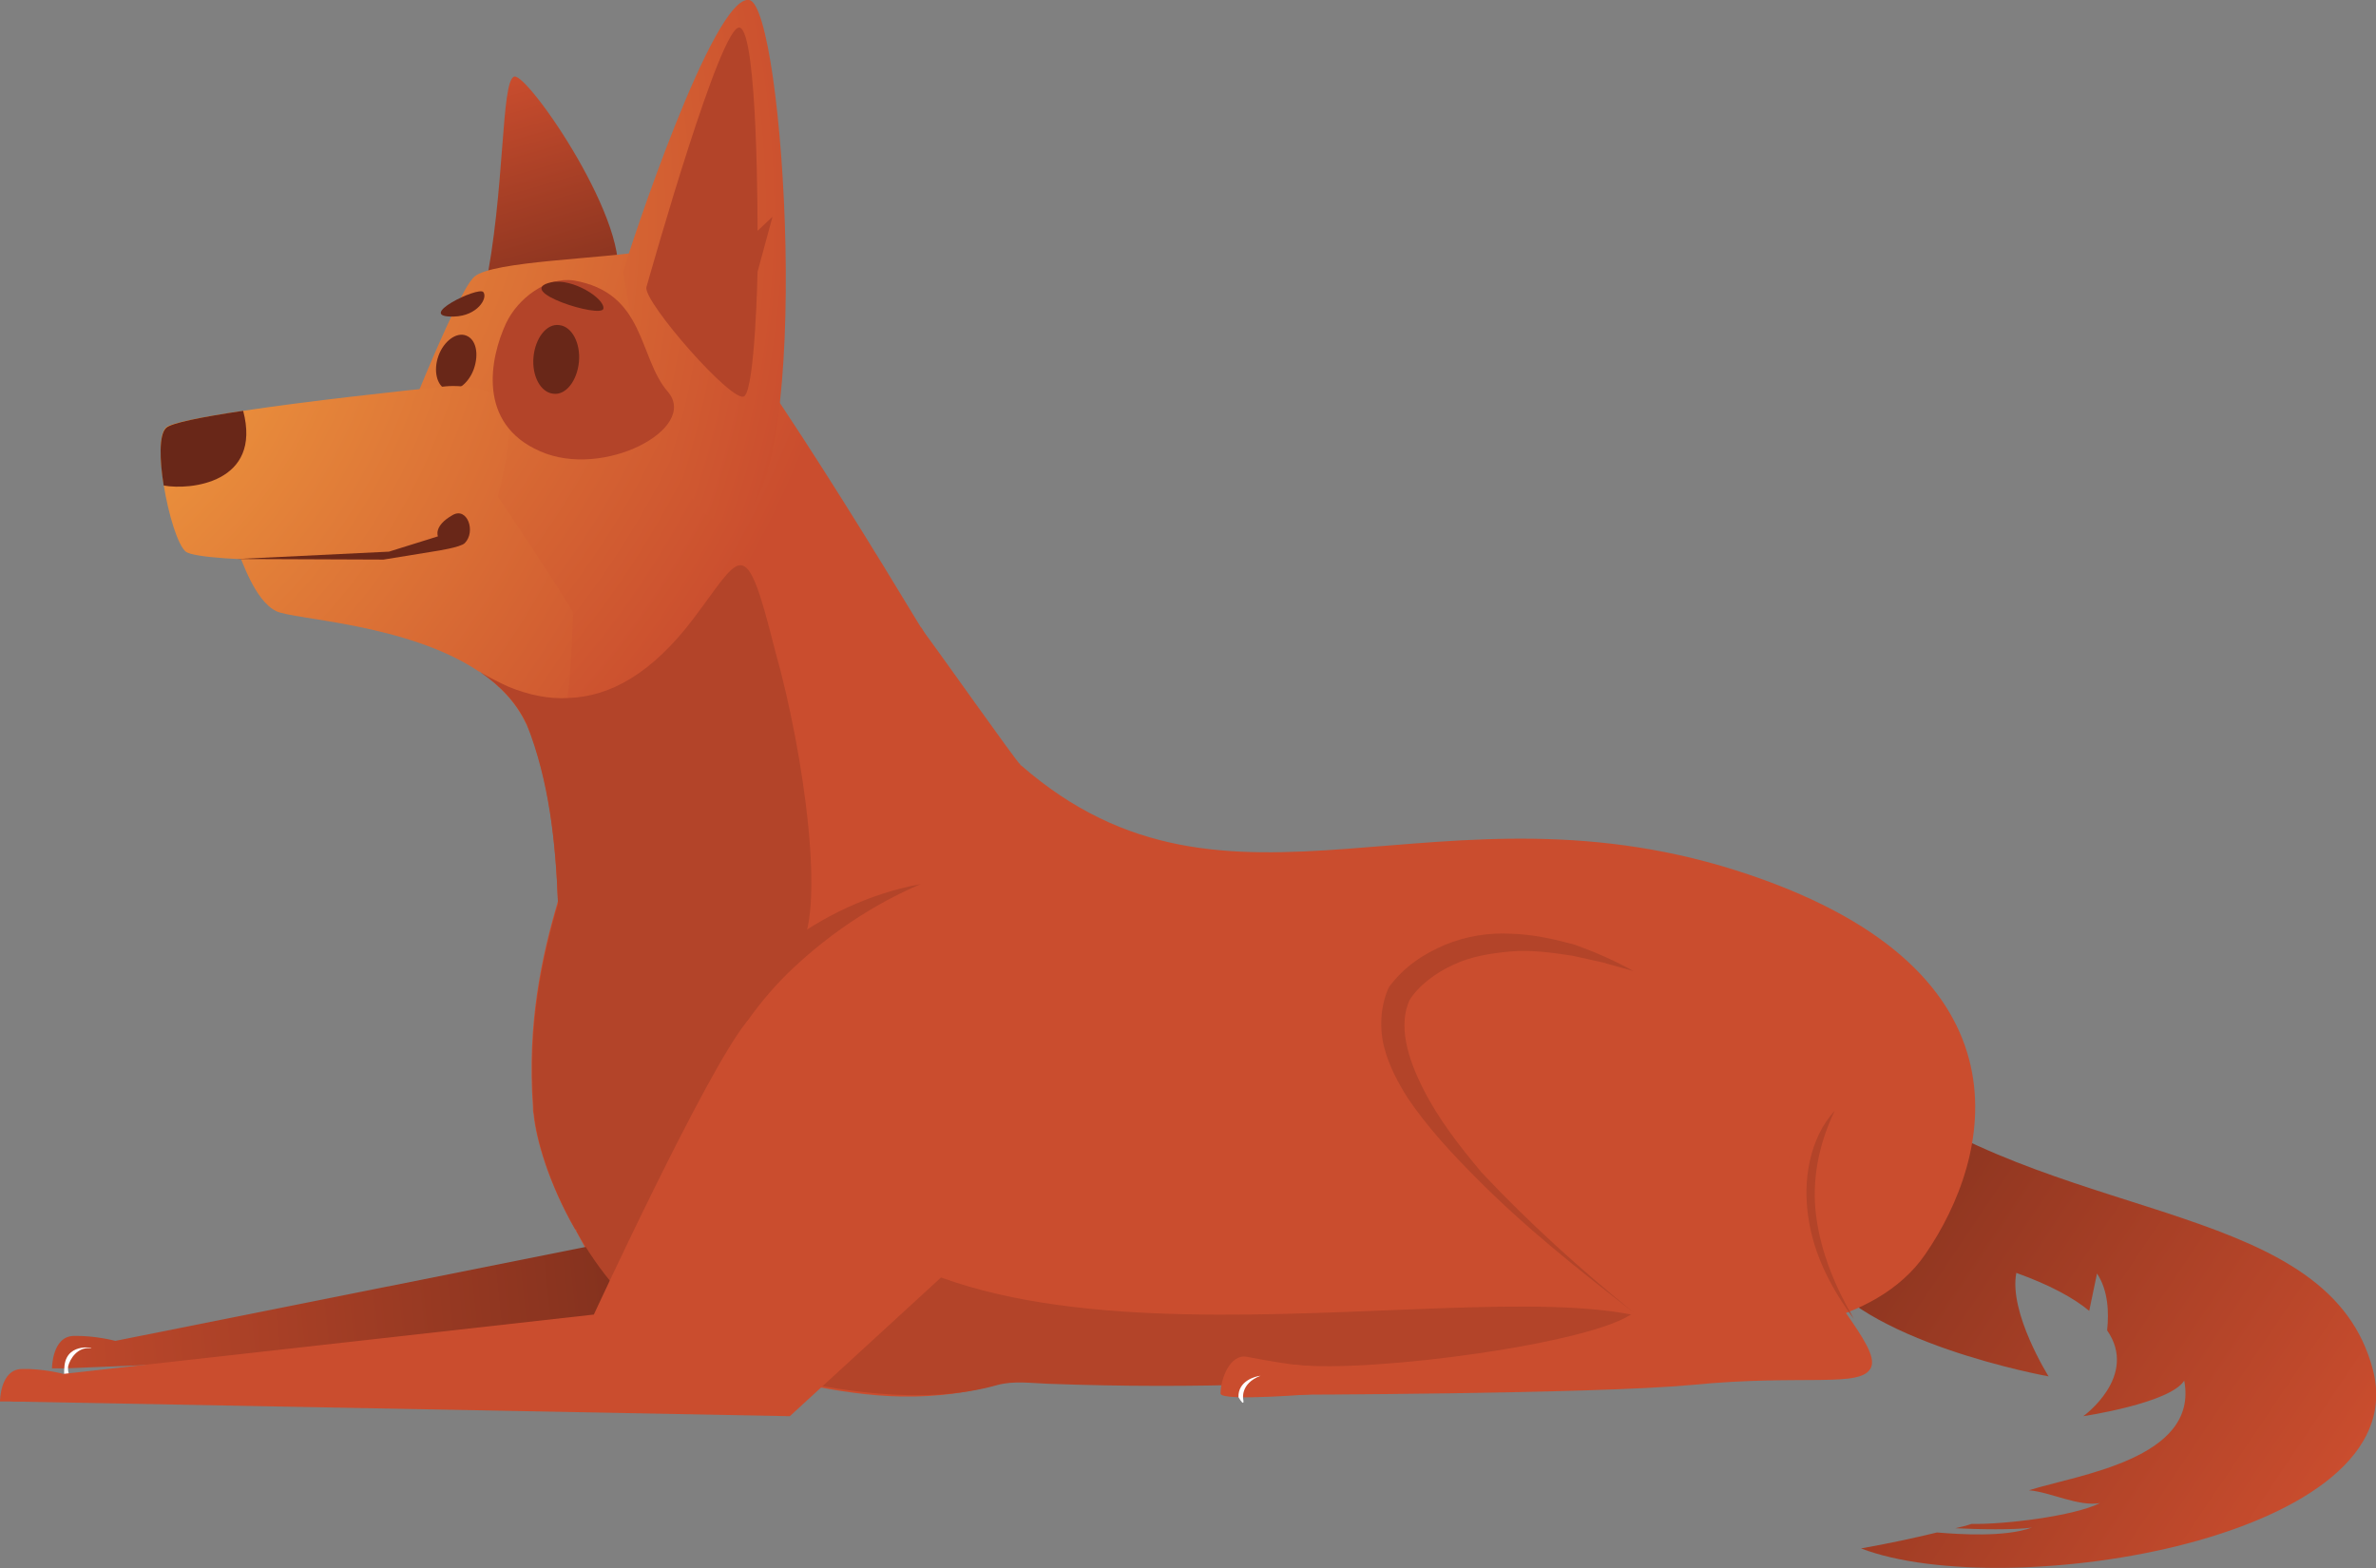 <svg width="50" height="33" viewBox="0 0 50 33" fill="none" xmlns="http://www.w3.org/2000/svg">
<rect x="0" y="0" width="50" height="33" fill="#808080" stroke="none"/>
<g clip-path="url(#clip0)">
<path d="M39.163 32.588C39.741 32.485 40.282 32.369 40.759 32.253H40.772C41.225 32.291 42.193 32.356 42.758 32.15C42.394 32.201 41.627 32.188 41.149 32.163C41.262 32.137 41.375 32.111 41.489 32.072C42.205 32.085 43.651 31.905 44.192 31.634C43.739 31.712 43.148 31.402 42.696 31.364C43.714 31.041 46.279 30.706 45.964 29.057C45.663 29.534 43.84 29.805 43.84 29.805C43.84 29.805 45.009 28.967 44.343 28C44.343 27.936 44.343 27.988 44.343 27.988C44.38 27.627 44.368 27.163 44.129 26.802L43.965 27.588C43.639 27.318 43.148 27.047 42.431 26.789C42.268 27.627 43.11 28.967 43.11 28.967C43.11 28.967 39.087 28.245 38.195 26.596C37.139 24.637 39.716 23.04 39.716 23.04C43.601 25.784 49.032 25.307 49.937 28.838C50.855 32.382 42.218 33.76 39.163 32.588Z" fill="url(#paint0_linear)"/>
<path d="M10.196 6.121C10.636 4.033 10.536 1.675 10.825 1.611C11.114 1.546 13.364 4.806 12.962 5.979C12.56 7.152 12.007 7.255 11.428 6.945C10.85 6.636 10.196 6.121 10.196 6.121Z" fill="url(#paint1_linear)"/>
<path d="M14.848 25.965C13.628 26.751 12.597 26.776 12.22 25.385C12.195 25.308 12.182 25.256 12.17 25.179C11.818 23.503 11.793 21.906 11.768 20.385C11.768 20.372 11.78 20.359 11.78 20.346C11.768 19.895 11.768 19.445 11.742 18.994C11.692 17.679 11.554 16.416 11.089 15.231C11.089 15.218 11.076 15.205 11.076 15.205C11.013 15.038 10.938 14.87 10.862 14.703C10.825 14.612 10.774 14.509 10.712 14.419C10.624 14.239 10.523 14.046 10.41 13.865C9.593 12.435 8.411 10.876 8.159 10.218C8.109 10.102 8.084 10.012 8.109 9.961C8.285 9.548 9.593 6.159 9.982 5.824C10.36 5.489 12.698 5.451 13.679 5.27C14.408 5.142 17.387 9.909 19.374 13.195C19.387 13.208 19.399 13.221 19.412 13.247C19.889 14.046 20.304 14.754 20.619 15.27C20.619 15.283 20.619 15.283 20.631 15.283C20.757 15.489 20.857 15.669 20.945 15.811C22.027 17.589 17.84 24.058 14.848 25.965Z" fill="url(#paint2_radial)"/>
<path d="M9.97 7.77C9.857 8.079 9.593 8.272 9.391 8.195C9.19 8.118 9.115 7.796 9.228 7.486C9.341 7.177 9.605 6.984 9.806 7.061C10.02 7.139 10.083 7.448 9.97 7.77Z" fill="#692718"/>
<path d="M10.699 8.608C10.812 9.368 10.422 10.643 10.41 10.682C10.397 10.747 9.479 11.082 8.876 11.481C8.285 11.88 4.212 11.855 3.91 11.61C3.746 11.481 3.545 10.837 3.445 10.205C3.357 9.664 3.344 9.136 3.495 8.994C3.596 8.904 4.249 8.775 5.117 8.646C6.487 8.44 8.373 8.234 9.379 8.131C9.756 8.092 10.649 8.208 10.699 8.608Z" fill="url(#paint3_radial)"/>
<path d="M12.057 12.886C12.057 12.912 12.044 13.865 11.944 14.677C11.831 15.63 11.592 16.378 11.076 15.244C11.076 15.231 11.064 15.218 11.064 15.218C10.85 14.767 10.51 14.419 10.096 14.136H10.083C8.574 13.118 6.148 13.04 5.808 12.86C5.368 12.641 5.092 11.803 4.991 11.559L6.462 10.489L8.122 10.244L10.121 9.948C10.158 9.935 12.044 12.808 12.057 12.886Z" fill="url(#paint4_radial)"/>
<path d="M40.52 26.39C39.452 27.962 36.95 28.104 36.472 27.923C35.642 27.627 36.158 28.271 35.479 28.091C35.039 27.975 34.222 27.962 33.782 27.91C31.682 27.64 28.275 27.137 22.002 28.864C21.675 28.954 21.335 29.044 20.996 29.134C19.361 29.598 17.966 29.341 16.784 29.109C16.319 29.018 15.011 28.787 12.987 27.137C12.572 26.802 12.346 26.312 12.12 25.9C12.107 25.887 12.107 25.874 12.095 25.861C11.541 24.895 11.277 23.967 11.227 23.439C11.214 23.387 11.214 23.336 11.214 23.284C11.089 21.545 11.403 20.114 11.73 19.006C11.742 18.955 11.755 18.916 11.768 18.878C11.78 18.865 11.78 18.852 11.78 18.839C11.918 18.401 12.044 18.014 12.145 17.692C12.924 14.999 14.546 13.839 16.306 13.71C17.023 13.659 17.765 13.775 18.469 14.02C19.487 14.393 18.607 12.383 19.374 13.208C19.387 13.221 19.399 13.234 19.412 13.259C19.701 13.633 21.386 16.03 21.474 16.094C21.474 16.107 21.474 16.107 21.486 16.107C25.886 19.947 30.274 16.184 36.824 18.414C42.897 20.475 41.904 24.38 40.52 26.39Z" fill="#CA4D2E"/>
<path d="M15.162 22.859C14.32 23.89 13.264 26.055 13.264 26.055L2.427 28.22C2.427 28.22 1.999 28.104 1.546 28.116C1.094 28.129 1.094 28.799 1.094 28.799H1.37L17.916 28.104L17.79 25.797C19.097 21.223 16.13 21.686 15.162 22.859Z" fill="url(#paint5_linear)"/>
<path d="M1.898 28.374C2.062 28.387 1.421 28.22 1.358 28.735C1.308 29.238 1.484 28.954 1.484 28.954C1.484 28.954 1.421 28.928 1.433 28.761C1.471 28.593 1.634 28.349 1.898 28.374Z" fill="white"/>
<path d="M13.113 5.721C13.264 5.18 15.024 -0.129 15.766 0C16.507 0.129 17.123 10.051 15.577 10.914C14.043 11.777 13.113 5.721 13.113 5.721Z" fill="url(#paint6_radial)"/>
<path d="M10.649 6.804C10.309 7.538 10.033 8.917 11.365 9.497C12.698 10.09 14.71 9.02 14.056 8.247C13.427 7.525 13.591 6.159 12.069 5.902C11.504 5.824 10.9 6.275 10.649 6.804Z" fill="#B34429"/>
<path d="M34.989 27.253C34.775 27.227 35.391 27.949 35.127 27.936C34.687 27.82 34.825 28.851 34.385 28.799C32.286 28.529 28.577 29.366 22.039 29.122C21.7 29.109 21.335 29.057 20.996 29.147C19.361 29.611 17.501 29.225 16.331 28.98C16.595 27.395 17.438 25.436 17.438 25.436C21.549 29.624 32.826 26.274 35.479 28.091C35.73 28.271 34.75 27.086 34.989 27.253Z" fill="#B34429"/>
<path d="M12.183 7.616C12.145 8.015 11.906 8.324 11.642 8.286C11.378 8.26 11.189 7.912 11.227 7.512C11.265 7.113 11.504 6.804 11.768 6.842C12.032 6.868 12.22 7.216 12.183 7.616Z" fill="#692718"/>
<path d="M1.421 29.495H0C0 29.495 0 28.825 0.453 28.812C0.905 28.799 1.333 28.915 1.333 28.915L1.421 29.495Z" fill="#CA4D2E"/>
<path d="M5.117 8.646C5.519 10.167 3.998 10.321 3.445 10.218C3.357 9.677 3.344 9.149 3.495 9.007C3.596 8.904 4.249 8.775 5.117 8.646Z" fill="#692718"/>
<path d="M11.604 5.94C12.044 5.85 12.723 6.275 12.698 6.494C12.673 6.713 10.774 6.121 11.604 5.94Z" fill="#692718"/>
<path d="M9.555 6.662C10.045 6.649 10.271 6.275 10.171 6.147C10.07 6.018 8.7 6.688 9.555 6.662Z" fill="#692718"/>
<path d="M4.991 11.765L8.071 11.777L9.178 11.597C9.178 11.597 9.693 11.52 9.781 11.43C10.02 11.185 9.832 10.669 9.53 10.837C9.115 11.069 9.216 11.288 9.216 11.288L8.185 11.61L4.991 11.765Z" fill="#692718"/>
<path d="M13.603 6.044C13.729 5.605 15.175 0.49 15.565 0.58C15.954 0.67 15.942 4.858 15.942 4.858L16.256 4.562L15.942 5.721C15.942 5.721 15.891 8.157 15.665 8.337C15.439 8.53 13.528 6.34 13.603 6.044Z" fill="#B34429"/>
<path d="M15.426 28.967C15.338 28.722 15.25 28.426 15.162 28.091C15.426 28.117 15.69 28.194 15.967 28.336C15.766 28.671 15.577 28.954 15.476 28.993C15.464 28.98 15.451 28.98 15.426 28.967Z" fill="#B34429"/>
<path d="M16.118 28.426C16.067 28.4 16.017 28.374 15.967 28.335C16.306 27.782 16.671 27.073 16.671 27.073L16.118 28.426Z" fill="#B34429"/>
<path d="M16.784 20.024C14.458 22.679 14.81 24.599 14.861 25.977C14.861 26.209 14.873 26.39 14.886 26.532C14.911 26.97 15.037 27.562 15.187 28.104C14.747 28.039 14.32 28.078 13.943 28.065C13.892 28.026 13.842 27.988 13.804 27.949C13.503 27.704 13.239 27.433 13 27.15C12.648 26.75 12.359 26.325 12.132 25.913C12.132 25.874 12.12 25.861 12.107 25.874C11.554 24.908 11.29 23.98 11.24 23.452C11.227 23.4 11.227 23.349 11.227 23.297C11.101 21.558 11.416 20.127 11.743 19.019C11.692 17.705 11.554 16.442 11.089 15.257C11.089 15.244 11.076 15.231 11.076 15.231C10.863 14.78 10.523 14.432 10.108 14.148C10.309 14.264 10.511 14.367 10.712 14.458C11.127 14.625 11.541 14.715 11.956 14.69C12.849 14.664 13.729 14.161 14.597 13.014C15.552 11.752 15.665 11.21 16.206 13.285C16.243 13.427 16.281 13.569 16.319 13.723C16.91 15.811 17.413 19.303 16.784 20.024Z" fill="#B34429"/>
<path d="M19.374 18.607C18.381 19.032 17.501 19.625 16.734 20.334C15.967 21.042 15.376 21.919 14.936 22.859C14.483 23.8 14.257 24.831 14.106 25.887C13.93 26.944 13.93 28.013 13.867 29.122C13.603 28.065 13.415 26.944 13.515 25.823C13.578 24.702 13.83 23.581 14.332 22.563C14.823 21.545 15.539 20.63 16.419 19.96C17.299 19.277 18.318 18.8 19.374 18.607Z" fill="#B34429"/>
<path d="M20.82 25.952L16.621 29.805L0.201 29.495C0.201 29.495 1.144 29.354 1.069 29.057C1.32 29.263 1.333 28.915 1.333 28.915L12.497 27.666C12.497 27.666 14.861 22.55 15.703 21.519C16.671 20.346 22.127 21.39 20.82 25.952Z" fill="#CA4D2E"/>
<path d="M31.292 18.697C29.922 19.135 29.306 18.839 29.306 21.468C29.306 23.052 30.375 24.186 34.373 27.627C33.555 28.271 28.853 28.902 27.257 28.722C26.804 28.671 27.018 29.354 27.018 29.354C27.018 29.354 33.518 29.341 35.605 29.147C37.956 28.915 39.188 29.225 39.376 28.774C39.754 27.872 34.335 24.148 40.734 21.931C42.13 21.455 37.516 16.687 31.292 18.697Z" fill="#CA4D2E"/>
<path d="M25.685 29.328C25.685 29.019 25.886 28.49 26.238 28.555C27.307 28.761 27.659 28.761 27.659 28.761L27.772 29.328C27.772 29.328 25.685 29.508 25.685 29.328Z" fill="#CA4D2E"/>
<path d="M26.527 28.954C26.402 28.967 26.05 29.07 26.062 29.405C26.201 29.637 26.163 29.456 26.163 29.456C26.163 29.456 26.087 29.121 26.527 28.954Z" fill="white"/>
<path d="M38.61 23.375C38.27 24.083 38.119 24.843 38.22 25.604C38.32 26.364 38.622 27.086 39.012 27.756C38.547 27.137 38.169 26.416 38.056 25.63C37.931 24.843 38.081 23.954 38.61 23.375Z" fill="#B34429"/>
<path d="M34.385 27.627C33.241 26.738 32.097 25.836 31.066 24.792C30.551 24.276 30.048 23.735 29.62 23.104C29.419 22.782 29.23 22.434 29.13 22.047C29.029 21.661 29.042 21.197 29.218 20.797L29.23 20.785V20.772C29.557 20.334 29.96 20.076 30.412 19.883C30.852 19.702 31.33 19.625 31.795 19.651C32.261 19.663 32.713 19.767 33.141 19.883C33.568 20.037 33.983 20.218 34.373 20.437C34.159 20.372 33.945 20.321 33.731 20.256L33.09 20.114C32.663 20.05 32.223 19.986 31.795 20.024C31.368 20.063 30.953 20.127 30.576 20.308C30.211 20.475 29.847 20.746 29.658 21.055L29.671 21.029C29.407 21.583 29.633 22.292 29.947 22.911C30.262 23.542 30.714 24.122 31.179 24.676C32.172 25.733 33.254 26.712 34.385 27.627Z" fill="#B34429"/>
</g>
<defs>
<linearGradient id="paint0_linear" x1="38.041" y1="25.621" x2="48.341" y2="32.554" gradientUnits="userSpaceOnUse">
<stop stop-color="#85321E"/>
<stop offset="1" stop-color="#CA4D2E"/>
</linearGradient>
<linearGradient id="paint1_linear" x1="11.759" y1="6.347" x2="10.401" y2="1.634" gradientUnits="userSpaceOnUse">
<stop stop-color="#85321E"/>
<stop offset="1" stop-color="#CA4D2E"/>
</linearGradient>
<radialGradient id="paint2_radial" cx="0" cy="0" r="1" gradientUnits="userSpaceOnUse" gradientTransform="translate(-2.026 1.294) scale(20.623 21.137)">
<stop stop-color="#FFBB45"/>
<stop offset="1" stop-color="#CA4D2E"/>
</radialGradient>
<radialGradient id="paint3_radial" cx="0" cy="0" r="1" gradientUnits="userSpaceOnUse" gradientTransform="translate(-2.192 4.349) rotate(-12.206) scale(19.438 19.879)">
<stop stop-color="#FFBB45"/>
<stop offset="1" stop-color="#CA4D2E"/>
</radialGradient>
<radialGradient id="paint4_radial" cx="0" cy="0" r="1" gradientUnits="userSpaceOnUse" gradientTransform="translate(-2.192 4.349) rotate(-12.206) scale(19.438 19.879)">
<stop stop-color="#FFBB45"/>
<stop offset="1" stop-color="#CA4D2E"/>
</radialGradient>
<linearGradient id="paint5_linear" x1="12.681" y1="25.605" x2="-1.329" y2="27.119" gradientUnits="userSpaceOnUse">
<stop stop-color="#85321E"/>
<stop offset="1" stop-color="#CA4D2E"/>
</linearGradient>
<radialGradient id="paint6_radial" cx="0" cy="0" r="1" gradientUnits="userSpaceOnUse" gradientTransform="translate(-2.192 4.349) rotate(-12.206) scale(19.438 19.88)">
<stop stop-color="#FFBB45"/>
<stop offset="1" stop-color="#CA4D2E"/>
</radialGradient>
<clipPath id="clip0">
<rect width="50" height="33" fill="white"/>
</clipPath>
</defs>
</svg>
